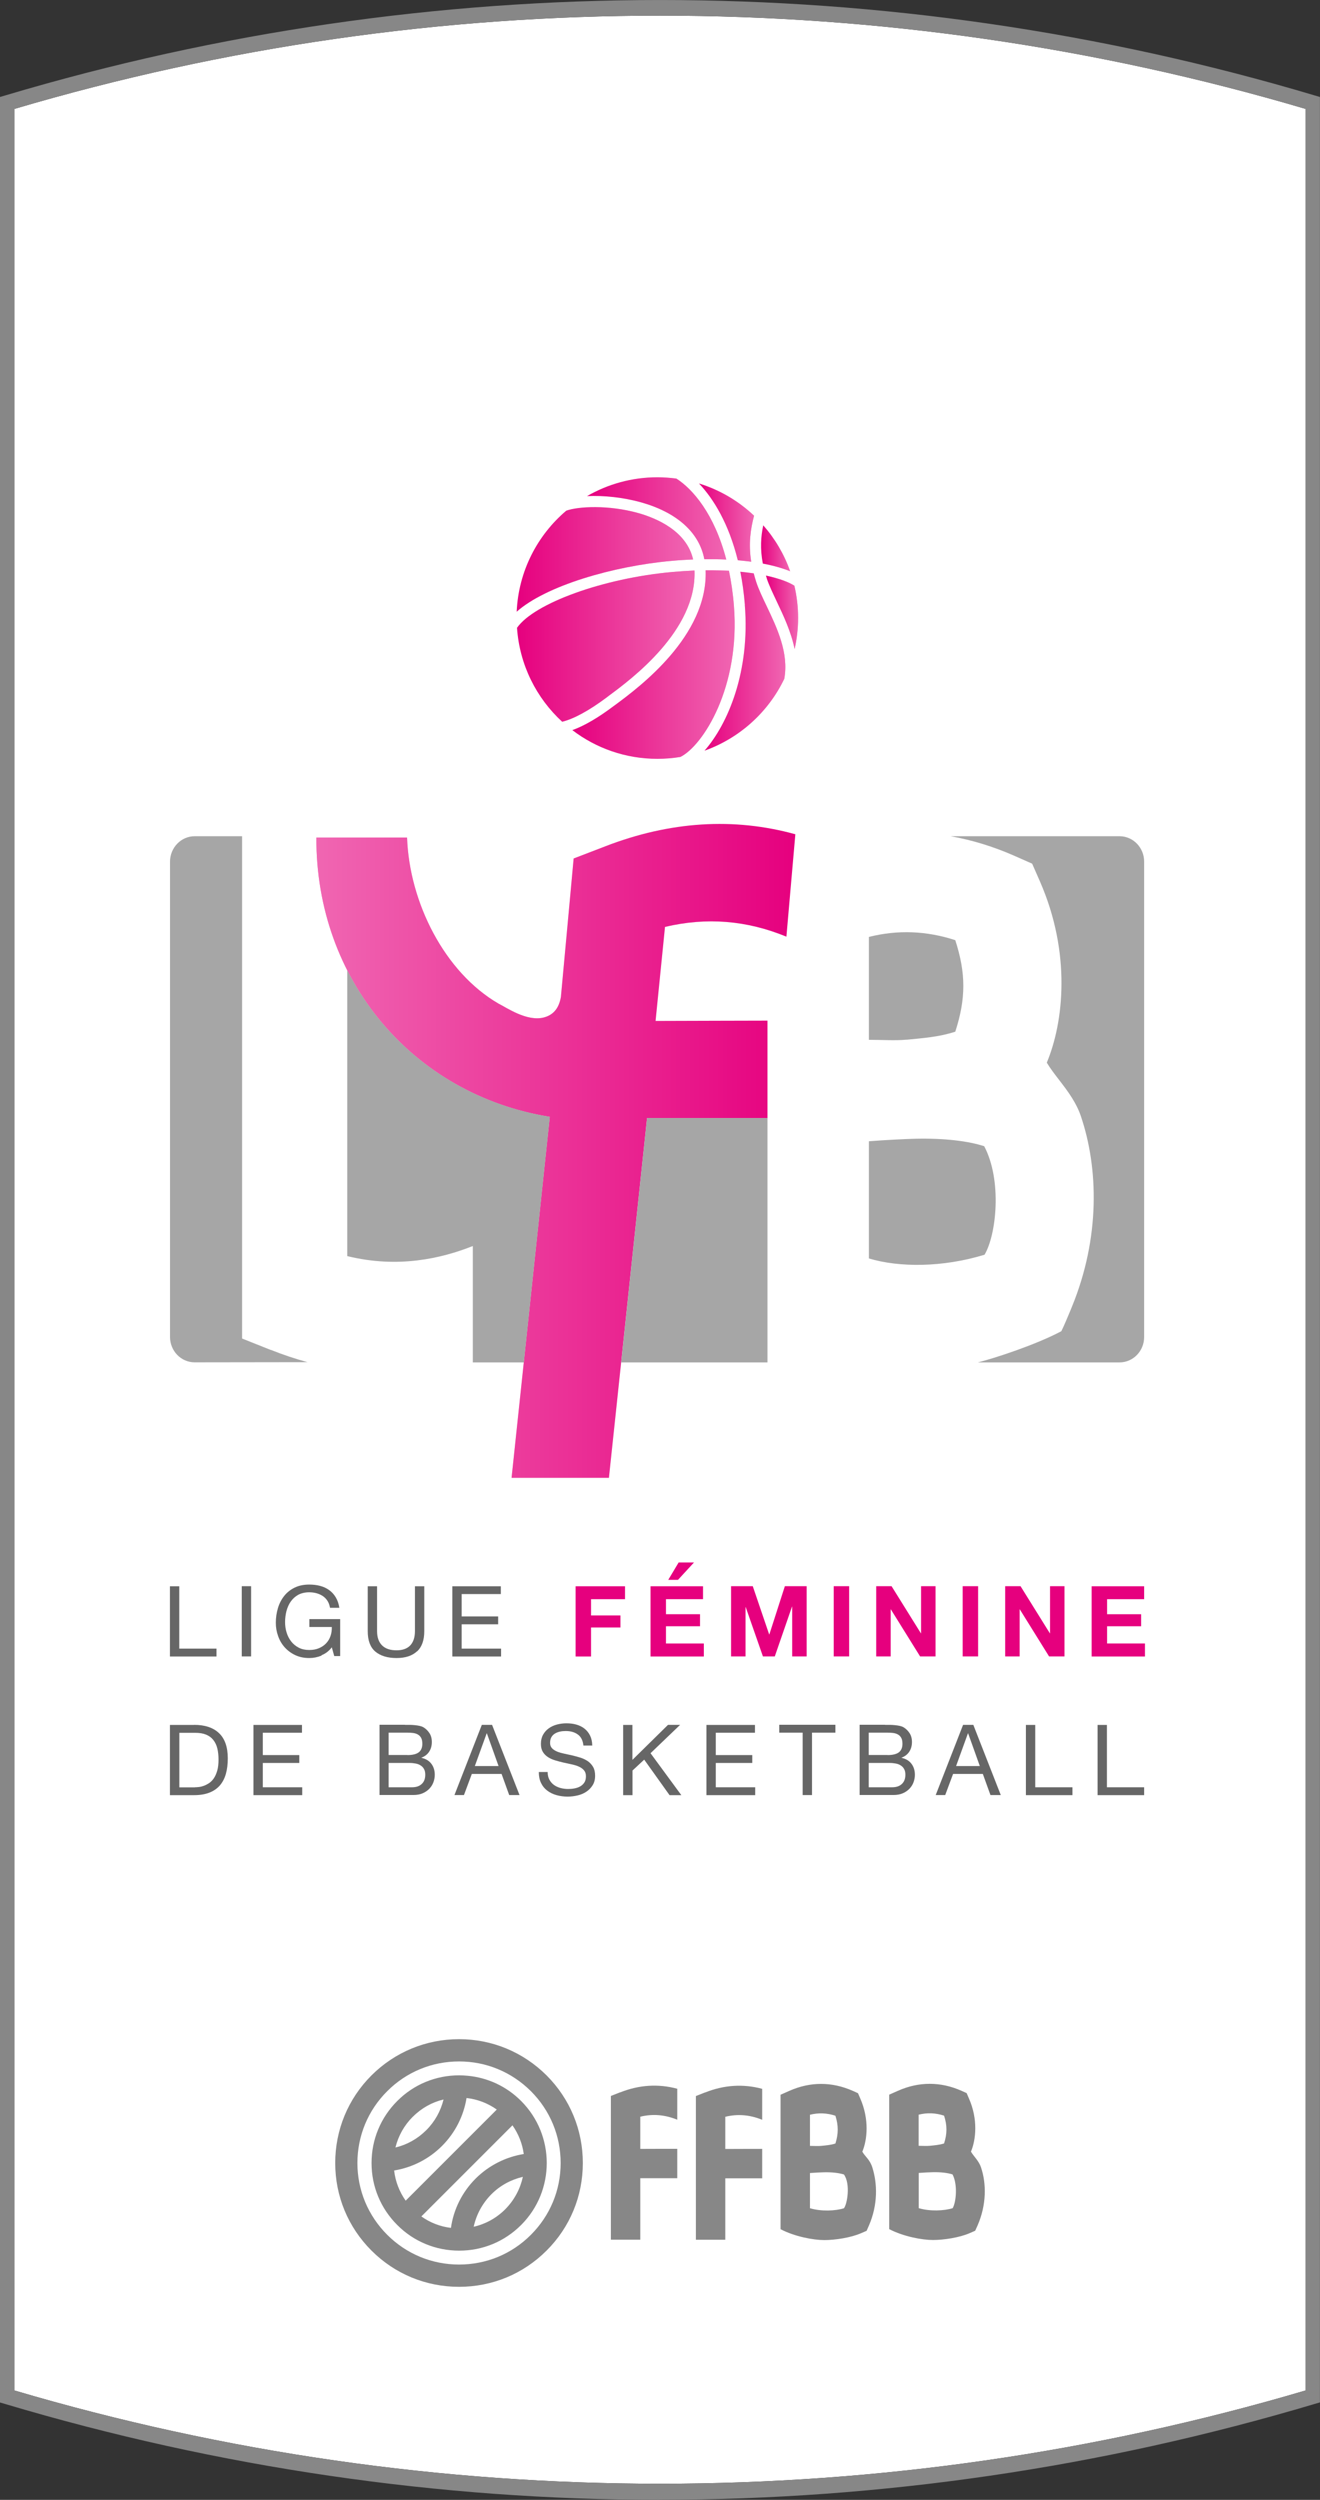 <?xml version="1.0" encoding="UTF-8"?>
<svg id="Calque_1" data-name="Calque 1" xmlns="http://www.w3.org/2000/svg" xmlns:xlink="http://www.w3.org/1999/xlink" viewBox="0 0 162.43 307.56">
  <rect x="0" y="0" width="162.43" height="307.56" fill="#333333" stroke="none"/>
  <defs>
    <style>
      .cls-1 {
        fill: url(#linear-gradient-2);
      }

      .cls-2 {
        fill: #fff;
      }

      .cls-3 {
        fill: url(#linear-gradient-6);
      }

      .cls-4 {
        fill: #a6a6a6;
      }

      .cls-5 {
        fill: url(#linear-gradient-5);
      }

      .cls-6 {
        fill: #878787;
      }

      .cls-7 {
        fill: url(#linear-gradient-7);
      }

      .cls-8 {
        fill: url(#linear-gradient-9);
      }

      .cls-9 {
        fill: url(#linear-gradient-3);
      }

      .cls-10 {
        fill: url(#linear-gradient);
      }

      .cls-11 {
        fill: #e6007e;
      }

      .cls-12 {
        fill: url(#linear-gradient-4);
      }

      .cls-13 {
        fill: #666;
      }

      .cls-14 {
        fill: url(#linear-gradient-8);
      }
    </style>
    <linearGradient id="linear-gradient" x1="505.48" y1="75.34" x2="509.45" y2="75.34" gradientTransform="translate(603.7) rotate(-180) scale(1 -1)" gradientUnits="userSpaceOnUse">
      <stop offset="0" stop-color="#fff" stop-opacity=".4"/>
      <stop offset="1" stop-color="#fff" stop-opacity="0"/>
    </linearGradient>
    <linearGradient id="linear-gradient-2" x1="518.41" y1="68.83" x2="540.12" y2="68.83" xlink:href="#linear-gradient"/>
    <linearGradient id="linear-gradient-3" x1="506.47" y1="67.45" x2="510.04" y2="67.45" xlink:href="#linear-gradient"/>
    <linearGradient id="linear-gradient-4" x1="507.05" y1="81.35" x2="517" y2="81.35" xlink:href="#linear-gradient"/>
    <linearGradient id="linear-gradient-5" x1="510.91" y1="64.3" x2="517.69" y2="64.3" xlink:href="#linear-gradient"/>
    <linearGradient id="linear-gradient-6" x1="514.33" y1="63.78" x2="531.47" y2="63.78" xlink:href="#linear-gradient"/>
    <linearGradient id="linear-gradient-7" x1="513.3" y1="81.76" x2="533.28" y2="81.76" xlink:href="#linear-gradient"/>
    <linearGradient id="linear-gradient-8" x1="518.23" y1="79.5" x2="540.09" y2="79.5" xlink:href="#linear-gradient"/>
    <linearGradient id="linear-gradient-9" x1="38.93" y1="141.59" x2="97.87" y2="141.59" gradientTransform="matrix(1,0,0,1,0,0)" xlink:href="#linear-gradient"/>
  </defs>
  <g>
    <path class="cls-2" d="m1.77,294.1c51.79,15.3,107.11,15.3,158.89,0V13.4C108.87-1.9,53.55-1.9,1.77,13.4v280.71h0Z"/>
    <path class="cls-6" d="m56.49,250.88c-4.07,0-7.9,1.59-10.78,4.46-2.88,2.88-4.46,6.7-4.46,10.78s1.58,7.89,4.46,10.77c2.88,2.88,6.7,4.46,10.78,4.46s7.89-1.58,10.77-4.46c2.88-2.87,4.46-6.7,4.46-10.77s-1.58-7.9-4.46-10.78c-2.88-2.87-6.7-4.46-10.77-4.46Zm8.84,24.07c-2.36,2.37-5.5,3.66-8.84,3.66s-6.48-1.3-8.84-3.66c-2.36-2.36-3.67-5.49-3.67-8.83s1.3-6.48,3.67-8.84c2.35-2.36,5.5-3.66,8.84-3.66s6.47,1.3,8.84,3.66c2.36,2.36,3.66,5.5,3.66,8.84s-1.3,6.47-3.66,8.83Zm-7.83-19.57h0s0,0,0,0c-.33-.03-.67-.05-1-.05-2.88,0-5.59,1.12-7.62,3.16-2.04,2.04-3.16,4.74-3.16,7.63s1.12,5.58,3.16,7.62c2.03,2.04,4.74,3.16,7.63,3.16s5.58-1.12,7.62-3.16c4.2-4.2,4.2-11.04,0-15.25-1.79-1.8-4.11-2.88-6.61-3.11Zm-6.7,5.05c1.05-1.06,2.36-1.79,3.78-2.13-.35,1.42-1.07,2.73-2.13,3.78-1.06,1.06-2.36,1.79-3.79,2.13.35-1.42,1.07-2.72,2.13-3.78Zm-2.31,6.61c2.21-.36,4.28-1.4,5.9-3.02,1.62-1.62,2.66-3.68,3.02-5.9,1.34.15,2.62.64,3.72,1.42l-11.21,11.21c-.78-1.1-1.27-2.37-1.42-3.72Zm13.68,4.77c-1.08,1.08-2.42,1.82-3.88,2.15.32-1.49,1.07-2.88,2.17-3.99,1.07-1.08,2.42-1.81,3.88-2.15-.32,1.46-1.04,2.85-2.17,3.99Zm-3.64-3.78c-1.66,1.66-2.72,3.79-3.04,6.07-1.32-.16-2.56-.64-3.64-1.41l11.21-11.21c.75,1.07,1.22,2.28,1.39,3.53-2.22.36-4.29,1.4-5.92,3.02Zm47.58-3.3c.61-1.46.88-3.96-.25-6.55l-.28-.65-.64-.29c-2.58-1.14-5.24-1.14-7.81,0l-1.08.48v16.54c1.75.92,4.07,1.34,5.38,1.34s3.28-.29,4.56-.86l.65-.28.28-.64c1.12-2.57,1.05-5.17.43-7.14-.3-.97-.87-1.33-1.23-1.94Zm-6.44-4.55c1.05-.26,2.08-.22,3.13.12.38,1.2.38,2.22,0,3.42-.59.19-1.18.23-1.76.29-.42.04-.87,0-1.37,0v-3.84Zm4.19,11.5c-1.05.34-2.83.41-4.19,0v-4.33c.53-.04,1.4-.09,1.69-.09,1.06-.03,1.91.09,2.49.27.83,1.16.4,3.67,0,4.15Zm-17.09-14.25l-1.14.45v17.68h3.62v-7.56c1.51,0,3.56,0,4.54,0v-3.62c-.98,0-3.03,0-4.54.01v-3.96c1.52-.37,3.01-.25,4.54.37v-3.81c-2.34-.63-4.7-.48-7.02.45Zm33.95,9.23c-.27-.81-.88-1.33-1.24-1.94.61-1.46.89-3.96-.25-6.55l-.28-.65-.64-.29c-2.57-1.14-5.24-1.14-7.81,0l-1.08.48v16.54c1.75.92,4.07,1.34,5.38,1.34s3.28-.29,4.56-.86l.64-.28.29-.64c1.12-2.57,1.09-5.19.43-7.14Zm-7.67-6.49c1.04-.26,2.07-.22,3.12.12.39,1.2.39,2.22,0,3.42-.59.19-1.18.23-1.76.29-.42.04-.87,0-1.37,0v-3.84Zm4.19,11.5c-1.06.34-2.84.41-4.19,0v-4.33c.53-.04,1.39-.09,1.68-.09,1.07-.03,1.91.09,2.48.27.66,1.24.44,3.44.02,4.15Zm-40.93-14.25l-1.14.45v17.68h3.62v-7.56c1.51,0,3.57,0,4.55,0v-3.62c-.98,0-3.03,0-4.55.01v-3.96c1.52-.37,3.02-.25,4.55.37v-3.81c-2.34-.63-4.7-.48-7.03.45Z"/>
    <path class="cls-6" d="m81.21,307.56c-27.21,0-54.32-3.97-80.56-11.79l-.65-.19V11.93l.65-.19c52.49-15.65,108.63-15.65,161.12,0l.65.19v283.64l-.65.19c-26.25,7.82-53.35,11.79-80.56,11.79h0ZM1.77,294.1c51.79,15.3,107.11,15.3,158.89,0V13.4C108.87-1.9,53.55-1.9,1.77,13.4v280.71h0Z"/>
  </g>
  <g>
    <g>
      <path class="cls-11" d="m94.36,71.18c-.04-.12-.07-.24-.11-.37,1.65.36,2.82.81,3.5,1.25.3,1.27.46,2.6.46,3.97,0,1.31-.15,2.59-.43,3.82-.43-2.13-1.38-4.12-2.21-5.87-.48-1.02-.94-1.98-1.22-2.81"/>
      <path class="cls-11" d="m78.57,63.13c2.22.63,5.92,2.19,6.72,5.7-.86.04-1.75.09-2.68.18-7.17.64-15.44,3.06-19.03,6.25.22-4.98,2.54-9.41,6.1-12.43,1.46-.53,5.21-.74,8.89.3"/>
      <path class="cls-11" d="m93.92,64.63c1.44,1.64,2.57,3.55,3.31,5.65-.89-.36-2.02-.69-3.36-.94-.35-1.82-.24-3.34.05-4.71"/>
      <path class="cls-11" d="m91.66,74.42c-.12-1.46-.31-2.82-.56-4.08.58.06,1.13.13,1.65.2.09.35.19.7.31,1.07.3.91.78,1.91,1.28,2.96,1.3,2.73,2.74,5.78,2.17,8.94-1.96,4.1-5.5,7.31-9.82,8.85,2.89-3.29,5.63-9.76,4.96-17.95"/>
      <path class="cls-11" d="m92.45,69.11c-.53-.07-1.08-.13-1.66-.18-1.11-4.49-2.97-7.54-4.78-9.45,2.57.79,4.88,2.17,6.78,3.97-.43,1.63-.7,3.44-.35,5.66"/>
      <path class="cls-11" d="m89.36,68.84c-.85-.04-1.75-.05-2.69-.04-.62-3.27-3.34-5.73-7.73-6.98-2.23-.63-4.68-.88-6.71-.78,2.55-1.47,5.5-2.32,8.66-2.32.79,0,1.57.06,2.34.16,1.99,1.27,4.67,4.32,6.14,9.96"/>
      <path class="cls-11" d="m75.8,86.66c2.85-2.12,11.34-8.42,11.03-16.5,1.02-.01,1.98.02,2.87.06.27,1.31.49,2.74.61,4.3.81,10.02-3.82,17.25-6.59,18.61-.92.15-1.86.23-2.82.23-3.94,0-7.56-1.31-10.47-3.53,1.46-.53,3.15-1.51,5.04-2.93l.34-.25Z"/>
      <path class="cls-11" d="m82.74,70.37c.95-.08,1.85-.14,2.72-.18.3,7.37-7.77,13.36-10.47,15.36l-.34.26c-2.14,1.6-4.02,2.63-5.47,2.99-3.17-2.91-5.25-6.99-5.56-11.56,2.11-3.02,10.61-6.11,19.13-6.87"/>
      <path class="cls-10" d="m94.36,71.18c-.04-.12-.07-.24-.11-.37,1.65.36,2.82.81,3.5,1.25.3,1.27.46,2.6.46,3.97,0,1.31-.15,2.59-.43,3.82-.43-2.13-1.38-4.12-2.21-5.87-.48-1.02-.94-1.98-1.22-2.81"/>
      <path class="cls-1" d="m78.57,63.13c2.22.63,5.92,2.19,6.72,5.7-.86.04-1.75.09-2.68.18-7.17.64-15.44,3.06-19.03,6.25.22-4.98,2.54-9.41,6.1-12.43,1.46-.53,5.21-.74,8.89.3"/>
      <path class="cls-9" d="m93.92,64.63c1.44,1.64,2.57,3.55,3.31,5.65-.89-.36-2.02-.69-3.36-.94-.35-1.82-.24-3.34.05-4.71"/>
      <path class="cls-12" d="m91.66,74.42c-.12-1.46-.31-2.82-.56-4.08.58.06,1.13.13,1.65.2.09.35.19.7.31,1.07.3.91.78,1.91,1.28,2.96,1.3,2.73,2.74,5.78,2.17,8.94-1.96,4.1-5.5,7.31-9.82,8.85,2.89-3.29,5.63-9.76,4.96-17.95"/>
      <path class="cls-5" d="m92.45,69.11c-.53-.07-1.08-.13-1.66-.18-1.11-4.49-2.97-7.54-4.78-9.45,2.57.79,4.88,2.17,6.78,3.97-.43,1.63-.7,3.44-.35,5.66"/>
      <path class="cls-3" d="m89.36,68.84c-.85-.04-1.75-.05-2.69-.04-.62-3.27-3.34-5.73-7.73-6.98-2.23-.63-4.68-.88-6.71-.78,2.55-1.47,5.5-2.32,8.66-2.32.79,0,1.57.06,2.34.16,1.99,1.27,4.67,4.32,6.14,9.96"/>
      <path class="cls-7" d="m75.8,86.66c2.85-2.12,11.34-8.42,11.03-16.5,1.02-.01,1.98.02,2.87.06.27,1.31.49,2.74.61,4.3.81,10.02-3.82,17.25-6.59,18.61-.92.15-1.86.23-2.82.23-3.94,0-7.56-1.31-10.47-3.53,1.46-.53,3.15-1.51,5.04-2.93l.34-.25Z"/>
      <path class="cls-14" d="m82.74,70.37c.95-.08,1.85-.14,2.72-.18.3,7.37-7.77,13.36-10.47,15.36l-.34.26c-2.14,1.6-4.02,2.63-5.47,2.99-3.17-2.91-5.25-6.99-5.56-11.56,2.11-3.02,10.61-6.11,19.13-6.87"/>
    </g>
    <g>
      <g>
        <path class="cls-11" d="m96.77,115.24l1.1-12.6c-7.56-2.09-15.41-1.6-23.38,1.48l-3.9,1.5-1.57,17.04c-.27,1.54-1.05,2.22-2.03,2.5-2.12.61-4.76-1.26-5.64-1.68-6.63-3.84-10.98-12.43-11.26-20.44h-11.16c-.08,17.49,11.88,31.66,28.72,34.37l-4.7,44.41h11.98s4.69-44.26,4.69-44.26h14.82v-11.99c-3.24,0-8.77.03-13.77.04l1.16-11.57c5.14-1.21,10.05-.81,14.94,1.2Z"/>
        <path class="cls-8" d="m96.77,115.24l1.1-12.6c-7.56-2.09-15.41-1.6-23.38,1.48l-3.9,1.5-1.57,17.04c-.27,1.54-1.05,2.22-2.03,2.5-2.12.61-4.76-1.26-5.64-1.68-6.63-3.84-10.98-12.43-11.26-20.44h-11.16c-.08,17.49,11.88,31.66,28.72,34.37l-4.7,44.41h11.98s4.69-44.26,4.69-44.26h14.82v-11.99c-3.24,0-8.77.03-13.77.04l1.16-11.57c5.14-1.21,10.05-.81,14.94,1.2Z"/>
        <g>
          <g>
            <path class="cls-4" d="m111.56,127.92c1.99-.2,3.97-.33,5.99-.99,1.32-4.07,1.32-7.19,0-11.26-3.57-1.16-7.08-1.29-10.63-.4v12.66c1.68,0,3.23.12,4.65-.02Z"/>
            <path class="cls-4" d="m112.64,140.1c-.98.02-3.9.16-5.72.31v14.42c3.73,1.11,9.01,1.13,14.23-.46,1.45-2.41,2.19-9.13-.04-13.35-1.95-.63-4.82-1-8.46-.92Z"/>
          </g>
          <path class="cls-4" d="m33.3,166.08l-3.51-1.4v-61.8s-5.83,0-5.83,0c-1.68,0-3.04,1.41-3.04,3.14v58.46c0,1.72,1.34,3.11,3,3.13l13.93-.02c-1.52-.41-3.03-.92-4.54-1.52Z"/>
          <path class="cls-4" d="m120.35,167.62h17.4c1.68,0,3.04-1.39,3.04-3.13v-58.48c0-1.72-1.34-3.11-3-3.13h-20.81c2.63.47,5.25,1.27,7.84,2.41l2.19.97.96,2.19c3.86,8.82,2.92,17.32.84,22.29.86,1.43,2.11,2.74,3.11,4.35.43.69.81,1.42,1.09,2.25,2.17,6.43,2.36,14.94-1.09,23.39-.12.29-.23.58-.36.87,0,0-.66,1.6-.96,2.18-3.14,1.67-8.2,3.32-10.24,3.83Z"/>
        </g>
      </g>
      <path class="cls-4" d="m64.46,167.62l3.2-30.22c-11.13-1.79-20.13-8.58-24.93-18.03v35.17c6.24,1.53,11.57.3,15.45-1.24v14.32h6.28Z"/>
      <polygon class="cls-4" points="94.44 137.55 79.62 137.55 76.44 167.62 94.44 167.62 94.44 137.55"/>
    </g>
    <g>
      <g>
        <path class="cls-13" d="m22.06,195.15v7.68h4.58v.97h-5.73v-8.64h1.15Z"/>
        <path class="cls-13" d="m30.9,195.15v8.64h-1.15v-8.64h1.15Z"/>
        <path class="cls-13" d="m39.57,203.69c-.5.2-1,.3-1.51.3-.65,0-1.22-.12-1.73-.36-.51-.24-.94-.56-1.3-.96-.36-.4-.63-.87-.81-1.39-.19-.52-.28-1.07-.28-1.63,0-.63.09-1.23.26-1.8.17-.57.43-1.07.77-1.5.34-.43.77-.77,1.28-1.02.51-.25,1.11-.38,1.8-.38.47,0,.91.05,1.33.16.42.11.79.28,1.11.51.33.23.6.53.82.89.22.36.37.79.45,1.3h-1.15c-.06-.33-.16-.62-.31-.85-.15-.24-.34-.43-.57-.59-.23-.15-.48-.27-.77-.35-.29-.08-.59-.12-.91-.12-.52,0-.97.11-1.35.31-.38.21-.68.49-.92.83-.24.34-.41.73-.53,1.17-.11.44-.17.89-.17,1.35s.06.89.19,1.3c.13.42.32.78.57,1.1.25.32.56.57.93.76.37.19.79.28,1.28.28.45,0,.85-.07,1.2-.22.35-.15.64-.35.88-.6.24-.25.42-.55.54-.9.12-.34.17-.71.16-1.11h-2.76v-.97h3.79v4.55h-.73l-.3-1.08c-.34.45-.76.78-1.26.97Z"/>
        <path class="cls-13" d="m51.32,203.16c-.59.55-1.43.83-2.52.83s-1.98-.26-2.61-.79c-.63-.53-.94-1.37-.94-2.52v-5.52h1.15v5.52c0,.77.21,1.36.62,1.76.41.4,1,.6,1.78.6.73,0,1.29-.2,1.68-.6.38-.4.58-.99.58-1.76v-5.52h1.15v5.52c0,1.11-.29,1.94-.88,2.49Z"/>
        <path class="cls-13" d="m61.63,195.15v.97h-4.82v2.75h4.49v.97h-4.49v2.99h4.85v.97h-6v-8.64h5.97Z"/>
        <path class="cls-13" d="m23.88,212.21c1.33,0,2.36.34,3.07,1.02.72.68,1.08,1.71,1.08,3.1,0,.73-.08,1.37-.24,1.93-.16.56-.41,1.03-.75,1.42-.34.38-.77.68-1.3.88-.52.2-1.15.3-1.86.3h-2.97v-8.64h2.97Zm.1,7.68c.13,0,.29-.01.48-.03.19-.02.4-.07.62-.15.22-.08.43-.19.65-.33.21-.15.41-.34.58-.59.17-.25.31-.56.42-.94.11-.38.16-.83.16-1.36s-.05-.98-.15-1.39c-.1-.41-.27-.75-.5-1.04-.23-.29-.53-.5-.89-.65-.36-.15-.81-.22-1.34-.22h-1.94v6.71h1.91Z"/>
        <path class="cls-13" d="m37.16,212.21v.97h-4.82v2.75h4.49v.97h-4.49v2.99h4.85v.97h-6v-8.64h5.97Z"/>
        <path class="cls-13" d="m49.82,212.21c.19,0,.39,0,.6,0,.21,0,.43.02.64.04.21.02.41.05.59.09.18.04.34.1.47.18.28.17.52.4.72.7.2.3.3.67.3,1.1,0,.46-.11.86-.33,1.19-.22.34-.54.58-.95.74v.02c.53.11.94.36,1.22.73.28.37.42.82.42,1.36,0,.31-.06.62-.17.92-.11.3-.28.56-.5.79-.22.23-.5.42-.82.56-.33.14-.7.21-1.13.21h-4.18v-8.64h3.14Zm.31,3.72c.65,0,1.12-.12,1.41-.35.29-.23.43-.58.43-1.04,0-.31-.05-.55-.15-.73-.1-.18-.23-.31-.4-.41-.17-.1-.37-.16-.59-.19-.22-.03-.46-.04-.71-.04h-2.3v2.75h2.3Zm.58,3.96c.51,0,.91-.14,1.19-.41.29-.27.43-.65.43-1.14,0-.28-.05-.52-.16-.7-.1-.19-.24-.33-.42-.44-.17-.11-.37-.19-.6-.23-.23-.04-.46-.07-.7-.07h-2.63v2.99h2.88Z"/>
        <path class="cls-13" d="m60.55,212.21l3.38,8.64h-1.27l-.94-2.6h-3.66l-.97,2.6h-1.17l3.37-8.64h1.27Zm.8,5.07l-1.44-4.03h-.02l-1.46,4.03h2.93Z"/>
        <path class="cls-13" d="m71.09,213.39c-.38-.28-.87-.42-1.47-.42-.24,0-.48.02-.71.07-.23.05-.44.13-.62.24-.18.11-.33.26-.44.45-.11.19-.16.43-.16.71,0,.27.08.48.24.65.16.17.37.3.63.41.26.11.56.19.89.26.33.07.67.14,1.01.22.34.08.68.18,1.01.28.33.11.63.26.89.44.26.19.47.42.63.7.16.28.24.64.24,1.07,0,.46-.1.85-.31,1.18-.21.33-.47.59-.79.8-.32.21-.68.36-1.08.45-.4.09-.8.14-1.19.14-.48,0-.94-.06-1.37-.18-.43-.12-.81-.3-1.14-.55-.33-.25-.59-.56-.77-.94-.19-.38-.28-.84-.28-1.36h1.09c0,.36.07.68.21.94.14.26.33.48.56.65.23.17.5.29.81.38.31.08.62.12.94.12.26,0,.52-.02.78-.07.26-.05.5-.13.71-.25.21-.12.38-.28.51-.48.13-.2.19-.46.19-.77,0-.3-.08-.54-.24-.73-.16-.19-.37-.34-.63-.45-.26-.12-.56-.21-.89-.28-.33-.07-.67-.15-1.01-.22-.34-.08-.68-.17-1.01-.27-.33-.1-.63-.23-.89-.4-.26-.17-.47-.38-.63-.64-.16-.26-.24-.59-.24-.99,0-.44.09-.81.27-1.13.18-.32.41-.58.71-.79.29-.21.63-.36,1-.46.38-.1.76-.15,1.16-.15.44,0,.86.05,1.23.16.38.11.71.27,1,.5.29.23.51.51.68.85.17.34.26.75.27,1.23h-1.09c-.06-.62-.29-1.07-.67-1.35Z"/>
        <path class="cls-13" d="m77.82,212.21v4.31l4.38-4.31h1.49l-3.64,3.49,3.79,5.16h-1.45l-3.12-4.37-1.44,1.34v3.03h-1.15v-8.64h1.15Z"/>
        <path class="cls-13" d="m92.9,212.21v.97h-4.82v2.75h4.49v.97h-4.49v2.99h4.85v.97h-6v-8.64h5.97Z"/>
        <path class="cls-13" d="m95.89,213.17v-.97h6.91v.97h-2.88v7.68h-1.15v-7.68h-2.88Z"/>
        <path class="cls-13" d="m108.9,212.21c.19,0,.39,0,.6,0,.21,0,.43.02.64.04.21.02.41.05.59.09.18.04.34.1.47.18.28.17.52.4.72.7.2.3.3.67.3,1.1,0,.46-.11.86-.33,1.19-.22.34-.54.58-.95.74v.02c.53.11.94.36,1.22.73.28.37.42.82.42,1.36,0,.31-.06.62-.17.92-.11.3-.28.56-.5.79-.22.23-.5.42-.82.56-.33.14-.7.21-1.13.21h-4.18v-8.64h3.14Zm.31,3.72c.65,0,1.12-.12,1.41-.35.29-.23.43-.58.43-1.04,0-.31-.05-.55-.15-.73-.1-.18-.23-.31-.4-.41-.17-.1-.37-.16-.59-.19-.22-.03-.46-.04-.71-.04h-2.3v2.75h2.3Zm.58,3.96c.51,0,.91-.14,1.19-.41.29-.27.43-.65.43-1.14,0-.28-.05-.52-.16-.7-.1-.19-.24-.33-.42-.44-.17-.11-.37-.19-.6-.23-.23-.04-.46-.07-.7-.07h-2.63v2.99h2.88Z"/>
        <path class="cls-13" d="m119.77,212.21l3.38,8.64h-1.27l-.94-2.6h-3.66l-.97,2.6h-1.17l3.37-8.64h1.27Zm.8,5.07l-1.44-4.03h-.02l-1.46,4.03h2.93Z"/>
        <path class="cls-13" d="m127.39,212.21v7.68h4.58v.97h-5.73v-8.64h1.15Z"/>
        <path class="cls-13" d="m136.21,212.21v7.68h4.58v.97h-5.73v-8.64h1.15Z"/>
      </g>
      <path class="cls-11" d="m76.91,195.15v1.6h-4.18v2h3.62v1.48h-3.62v3.57h-1.9v-8.64h6.08Z"/>
      <path class="cls-11" d="m86.51,195.15v1.6h-4.56v1.85h4.19v1.48h-4.19v2.12h4.66v1.6h-6.56v-8.64h6.46Zm-3-2.92l-1.28,2.14h1.2l1.97-2.14h-1.89Z"/>
      <path class="cls-11" d="m92.63,195.15l2.02,5.94h.02l1.91-5.94h2.68v8.64h-1.78v-6.13h-.02l-2.12,6.13h-1.46l-2.12-6.07h-.02v6.07h-1.78v-8.64h2.68Z"/>
      <path class="cls-11" d="m104.49,195.15v8.64h-1.9v-8.64h1.9Z"/>
      <path class="cls-11" d="m109.71,195.15l3.61,5.8h.02v-5.8h1.78v8.64h-1.9l-3.6-5.79h-.02v5.79h-1.78v-8.64h1.89Z"/>
      <path class="cls-11" d="m120.36,195.15v8.64h-1.9v-8.64h1.9Z"/>
      <path class="cls-11" d="m125.58,195.15l3.61,5.8h.02v-5.8h1.78v8.64h-1.9l-3.6-5.79h-.02v5.79h-1.78v-8.64h1.89Z"/>
      <path class="cls-11" d="m140.79,195.15v1.6h-4.56v1.85h4.19v1.48h-4.19v2.12h4.66v1.6h-6.56v-8.64h6.46Z"/>
    </g>
  </g>
</svg>